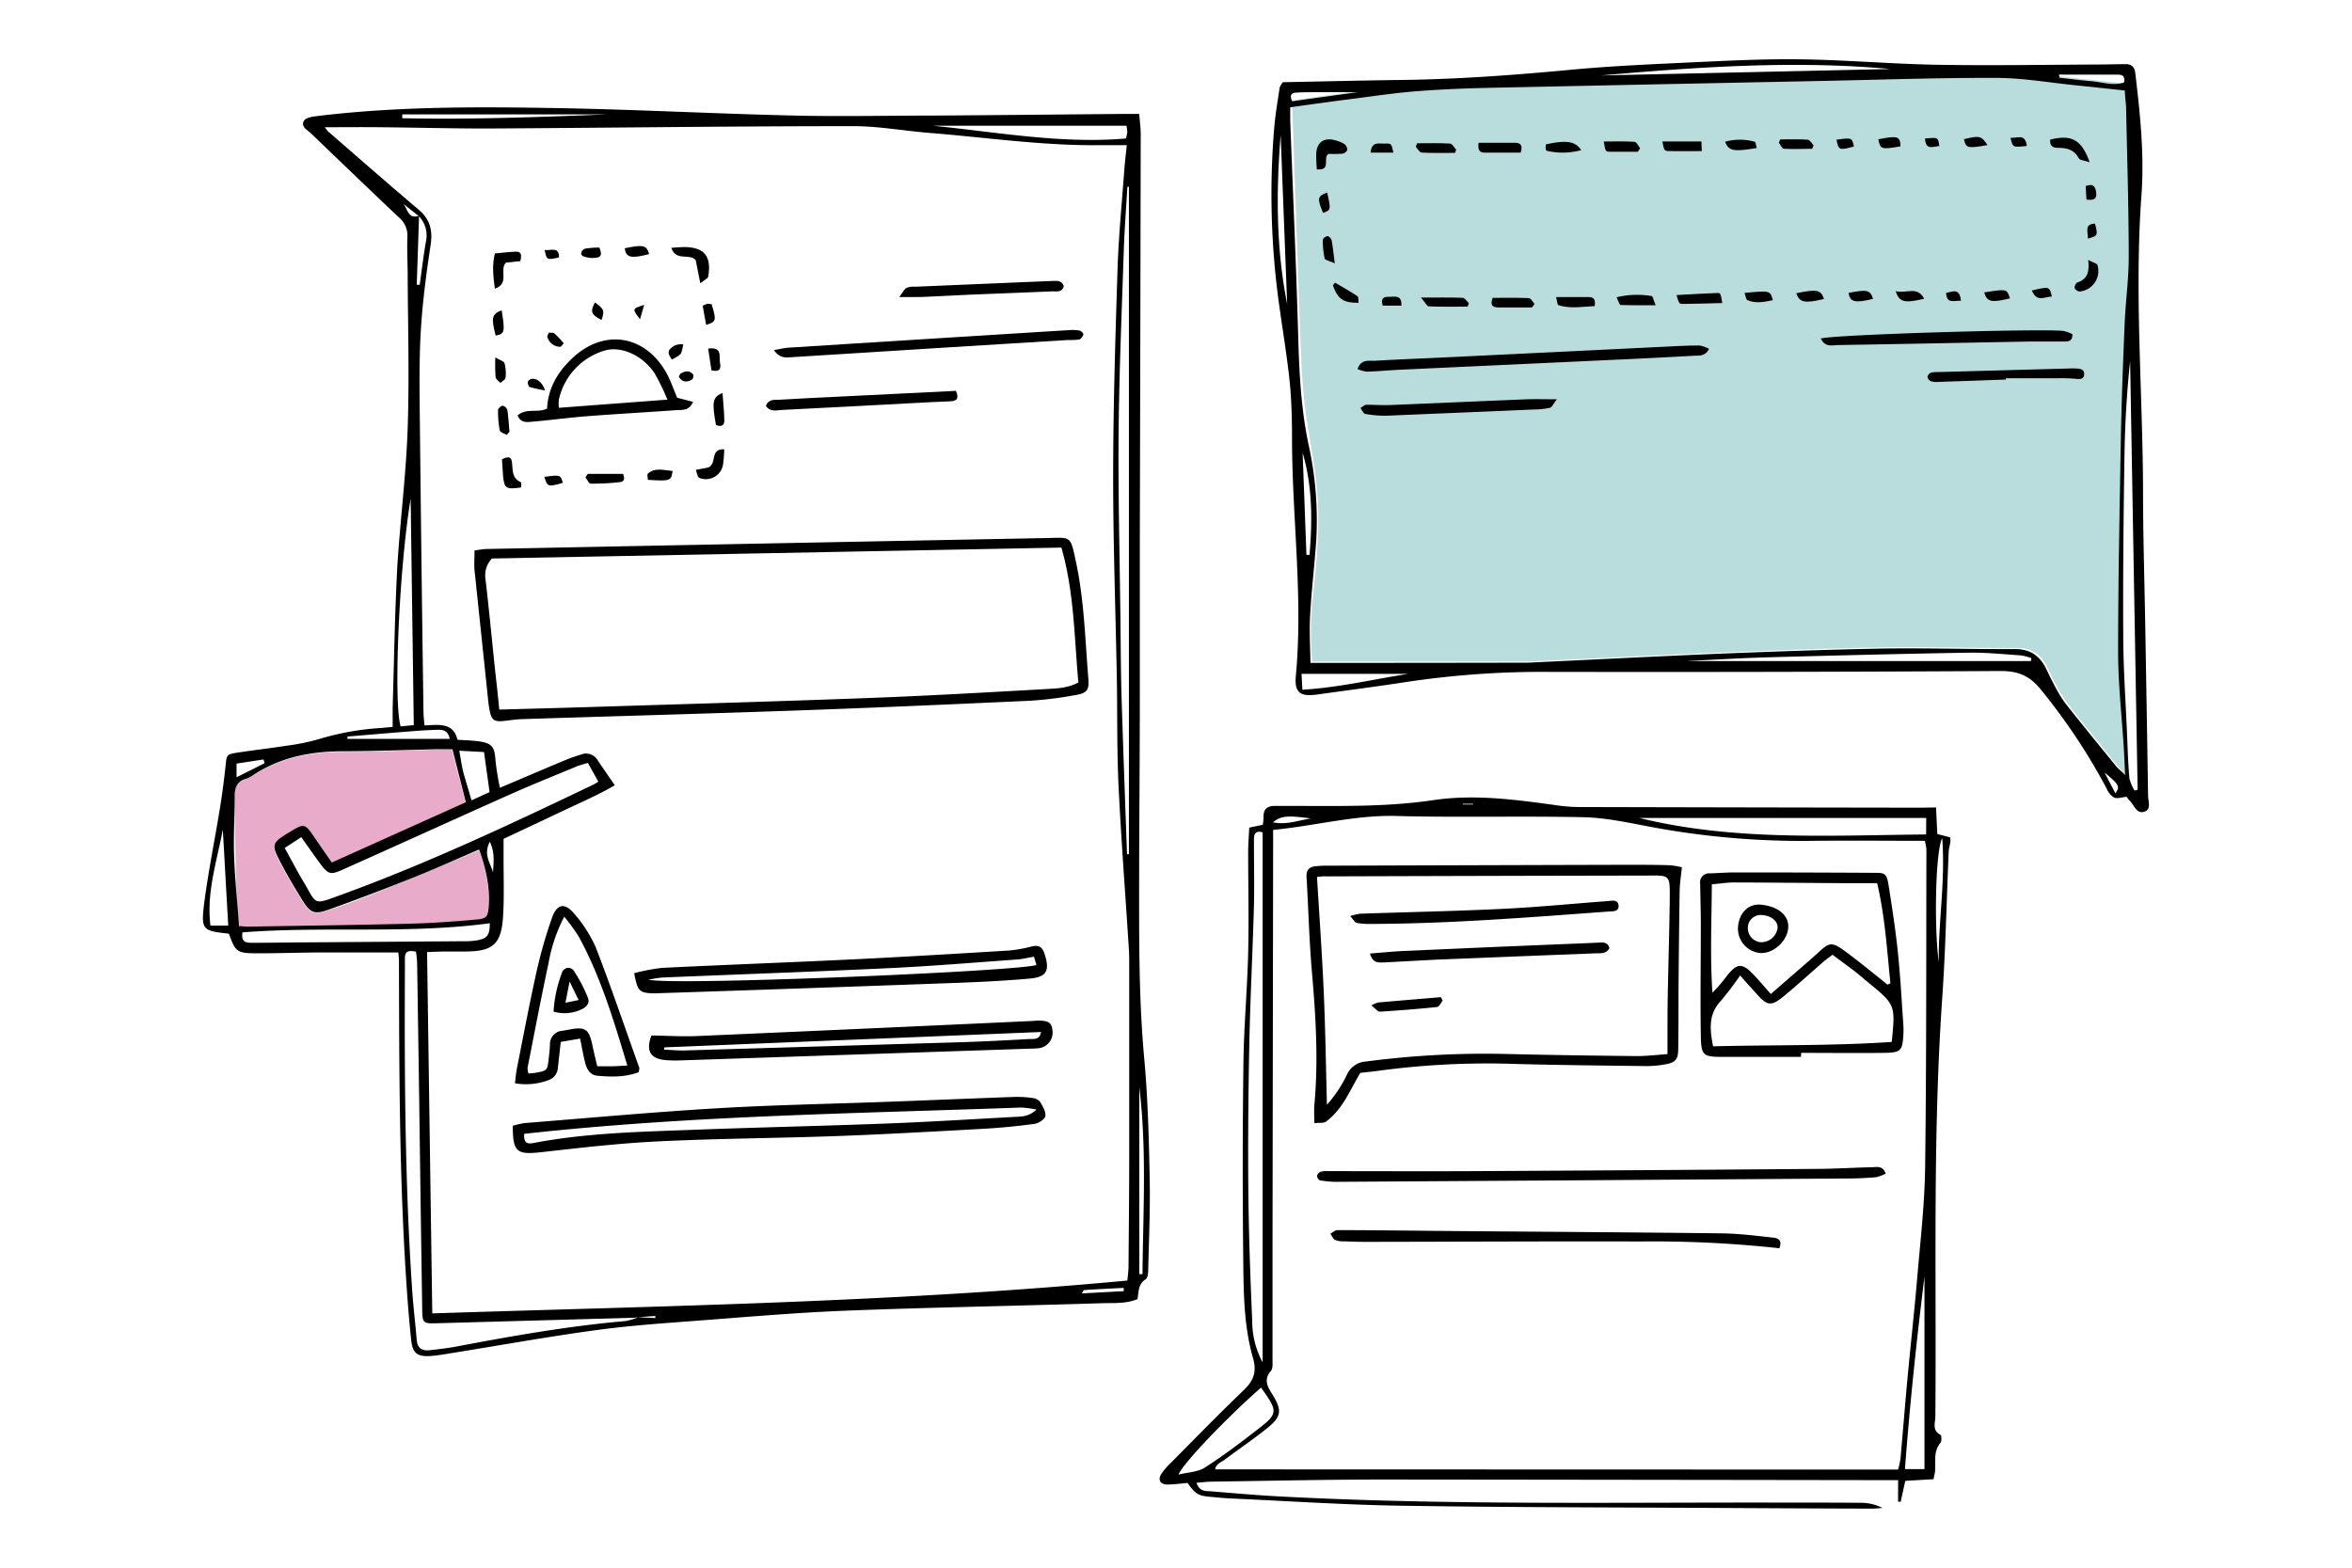 <svg xmlns="http://www.w3.org/2000/svg" id="Layer_1" data-name="Layer 1" viewBox="0 0 570 380"><defs><style>.cls-1{fill:#e9abca;}.cls-2{fill:#b8dddc;}</style></defs><path class="cls-1" d="M116.11,206.12c1.52,4.58,2.56,9,2.24,13.58-.18,2.62-.56,3.13-3.21,3.34-5.37.43-10.74.82-16.12,1-13,.32-26.09.48-39.14.7-.47,0-.94-.06-1.76-.11a43.81,43.81,0,0,1-.74-5.19c-.26-8.72-.4-17.45-.62-26.18,0-2.14.63-3.72,2.83-4.38a5,5,0,0,0,1.28-.64c6.82-4.51,14.4-6,22.48-6,8.61,0,17.22-.42,26.12-.67l3.35,13-32.5,14.63c-1.51-2.2-3-4.33-4.47-6.49-1.94-2.85-2.32-3-5.13-1.28-5.18,3.08-5.25,3.19-2.38,8.57q2.37,4.44,5.08,8.68c1.71,2.69,2.61,3.05,5.71,2.09,3.43-1.06,6.81-2.28,10.14-3.61C98.14,213.55,107,209.88,116.11,206.12Z"></path><path class="cls-2" d="M515.3,78.33c.31-6.88.88-13.76.88-20.64,0-11.37-.35-22.74-.57-34.12,0-1.05-.15-2.1-.24-3.3l-12-1.29c-6.08-.64-12.15-1.85-18.22-1.82-19.65.1-39.3.61-58.95,1q-22.46.48-44.91,1.15c-13.77.43-27.53.86-41.28,1.64-6.56.37-13.08,1.51-19.61,2.34-2.35.3-4.69.71-7.28,1.11.72,20.39,1.38,40.21,2.12,60,.18,4.7.46,9.42,1,14.08.85,6.83,2.36,13.59,2.95,20.43.77,9.06-.17,18.12-1.19,27.14a83.44,83.44,0,0,0,0,14.31h3.55l48.54,0c1.2,0,2.4-.1,3.59-.16,14.24-.67,28.48-1.41,42.72-2,13.17-.53,26.34-1.05,39.52-1.26,11-.18,22,.16,33.06.14a7.24,7.24,0,0,1,7.09,4.54c.74,1.52,1.45,3.06,2.27,4.53a35.87,35.87,0,0,0,2.86,4.58c3.86,4.94,7.82,9.8,11.75,14.68.57.7,1.22,1.33,2.23,2.43,0-2.24.1-3.88,0-5.5-.53-7.1-1.5-14.19-1.62-21.3-.42-24.81.23-49.61,1.31-74.39Z"></path><path d="M96.54,230.87c-6.31,0-12.27,0-18.24,0-5.39,0-10.78.23-16.17.2-4.73,0-5.07-.36-6.66-4.75-6.38-.71-6.77-.84-6-7.29,1-7.71,2.56-15.33,3.81-23,.56-3.41,1-6.85,1.38-10.3.26-2.67.2-2.87,2.67-3.26,4.14-.65,8.31-1.11,12.45-1.76a50.82,50.82,0,0,0,7.36-1.51,66.34,66.34,0,0,1,15.15-2.74c.82-.06,1.64-.15,2.87-.27,0-1.6,0-3.12,0-4.64.35-11.49.52-23,1.14-34.46C97,126,98.42,114.91,98.8,103.8c.42-12.33.06-24.68,0-37,0-3.11-.19-6.23-.07-9.34a5.69,5.69,0,0,0-2-4.71C89.58,46,82.49,39.18,75.41,32.37c-.88-.86-2.6-1.63-1.74-3.1.43-.74,2-1,3.12-1.12,19.44-2.39,39-2.28,58.5-1.94,19.05.34,38.08,1.36,57.12,1.8,11.5.27,23,0,34.51,0,15-.1,30-.26,44.93-.39h4.24c.14,1.86.36,3.37.36,4.88q-.09,49.79-.22,99.59c0,12.7,0,25.41,0,38.11,0,13.66-.14,27.32-.16,41,0,15.09-.16,30.16,1.22,45.23.89,9.65,1.13,19.37,1.33,29.06.16,7.41-.18,14.84-.35,22.26,0,.8-.1,2-.6,2.32-1.84,1.16-1.69,3-2,4.83-2.87,1.2-5.9.89-8.83,1-20.6.65-41.2,1-61.79,1.8-11.72.46-23.42,1.47-35.12,2.36-8.48.65-17,1.2-25.39,2.35-11.62,1.57-23.17,3.66-34.74,5.52-1.78.29-3.55.61-5.34.75-3.28.24-4.47-.62-4.81-3.85-.54-5.11-.93-10.24-1.26-15.38-1.64-25.36-1.64-50.76-1.7-76.16C96.71,232.5,96.61,231.79,96.54,230.87Zm165.58,82.65,10.21-.55,0-.79c-3.18.16-6.35.31-9.52.52-.24,0-.43.54-.66.82h0ZM101.49,52.38l-3.71-2.94c1,1.28,1.21,3.8,3.78,2.84L101,69l.71.06c.49-3.49.91-7,1.5-10.45A6.74,6.74,0,0,0,101.49,52.38Zm53.18,266.9a9.79,9.79,0,0,1-1.07.14l-48.11,1.34c-2.88.08-3.13-.14-3.17-3.33q-.39-25.51-.73-51-.24-16.53-.5-33.06a25.76,25.76,0,0,0-.28-2.69c-1.56-.31-2.68-.27-2.68,1.52,0,.84,0,1.68,0,2.51-.12,25.87,0,51.74,1.73,77.57.27,4.17.78,8.32,1.13,12.49.16,2,1.27,2.73,3.12,2.52,2.14-.25,4.28-.48,6.4-.88,13.64-2.58,27.3-5,41.15-6.2a14.88,14.88,0,0,0,3-.92l4.16.19,0-.49Zm118.55-8.88c.08-1,.25-2.15.27-3.33.07-8.26.15-16.53.17-24.8q0-24.27,0-48.55c0-1.31,0-2.63-.1-3.95-.84-13.14-1.85-26.26-2.49-39.41-.41-8.61-.26-17.25-.41-25.88-.3-16.53-.91-33.07-.89-49.6s.53-33.06,1.06-49.58c.26-8,1.05-16,1.63-24,.15-2.09.42-4.17.61-6.11-2.51,0-4.53,0-6.55,0-13.93.15-27.71-1.9-41.55-3-6.08-.5-12.16-1.62-18.23-1.61-29.61,0-59.21.41-88.81.57-8.63,0-17.25-.23-25.88-.31-4.36-.05-8.73,0-13.31,0a6.93,6.93,0,0,0,.74,1c7.33,6.35,14.62,12.75,22,19,2.79,2.37,3.42,5.06,2.87,8.61-1,6.62-1.89,13.28-2.32,20s-.38,13.16-.31,19.75q.38,36.66.91,73.33c0,1,.15,2.08.24,3.31,3.48-.15,7-.76,8,3.48,1.58.1,2.89.14,4.2.27,4.09.39,4.8,1.24,5,4.66a63.8,63.8,0,0,0,1.09,6.7c5.62-2.38,10.79-4.6,16-6.77,1.21-.51,2.47-.9,3.72-1.31a3.24,3.24,0,0,1,4,1.48c1.25,1.83,2.51,3.65,4.12,6-4.31,2.5-8.89,4.44-13.36,6.57s-9.06,4.28-13.6,6.41c0,1.9,0,3.58,0,5.25,0,4.55.16,9.11-.13,13.64-.42,6.62-2.45,8.37-9,8.42-1.68,0-3.36,0-5,0-1.4,0-2.79.09-4.41.14.42,29.34.84,58.27,1.26,87.58C161,316.55,216.94,315.67,273.22,310.4ZM116.11,205.92c-5.55,2.37-10.68,4.69-15.89,6.77-6.77,2.7-13.58,5.32-20.45,7.76-3.67,1.31-4.55.88-6.54-2.32-1.71-2.74-3.36-5.52-4.87-8.37-2.78-5.25-2.72-5.32,2.26-8.34,3-1.82,3.36-1.73,5.39,1.28,1.45,2.15,2.94,4.27,4.4,6.37l32.48-14.61c-1.12-4.44-2.17-8.56-3.25-12.85-1.35,0-2.54,0-3.72,0-7.54.17-15.08.48-22.62.49-7.94,0-15.43,1.43-22.15,5.91a5.46,5.46,0,0,1-1.6.8c-2.12.59-2.66,2.14-2.68,4.1,0,4.91-.31,9.82-.13,14.72.2,5.58.78,11.15,1.2,16.84,1,.06,1.59.15,2.17.14,13-.22,26.09-.38,39.14-.71,5.37-.13,10.75-.53,16.11-1,2.51-.2,2.87-.67,3.06-3.1C118.79,215.1,117.76,210.6,116.11,205.92ZM69,205.55c1.62,2.92,3,5.57,4.51,8.12,3.38,5.62,2.16,5.79,9.06,3.27,21-7.65,41.27-17.18,61.43-26.85a10.25,10.25,0,0,0,1-.63l-2.53-4.54c-1.26.38-2.18.59-3.05,1-5.41,2.24-10.84,4.43-16.19,6.82-13.32,5.93-26.6,12-39.9,17.93-3.33,1.5-3.74,1.38-5.94-1.61-1.47-2-2.87-4-4.37-6.15ZM273.59,45.27l-.37,0c-.3,5.13-.7,10.24-.87,15.37-.49,14.83-1.13,29.66-1.26,44.49s.27,29.69.44,44.53c.08,6.46.09,12.93.28,19.39.39,12.68.87,25.35,1.32,38h.46ZM58.77,226c-.46,2.58,1.19,2.52,2.41,2.53,4.07,0,8.14-.07,12.21-.1l38.81-.28a18.48,18.48,0,0,0,3.57-.24c2.4-.48,2.93-1.34,2.93-4.12C98.86,226.47,78.81,224.45,58.77,226Zm41.51-50.23c-.26-18.66-.51-36.77-.76-54.89-2.82,17-4.19,49.23-2.43,55.19ZM273,30.47H226c15.59,1.54,31.08,4.44,46.88,3.1a10.89,10.89,0,0,0,.32-1.6A11.48,11.48,0,0,0,273,30.47ZM54,201.08C52.56,208.76,50,216.32,51,224.36h4.32C54.85,216.4,54.44,208.74,54,201.08ZM114.27,194l4.38-2c-.46-3.33-.9-6.47-1.35-9.71l-6-.32c.38,2.05.6,3.69,1,5.29C112.85,189.26,113.5,191.3,114.27,194ZM147,27.73H97.49v.93C114,29,130.49,28.4,147,27.73ZM276.11,308.85l.77,0c.13-15,1.07-30-.77-45.32ZM84.2,178.54l0,.56H109c-.45-2.16-1.77-2.24-3.11-2.2-1.78.06-3.57.15-5.35.29C95.06,177.62,89.63,178.09,84.2,178.54ZM64.12,185l-.25-.91-6.54,1v3.32Zm55.37,26.53c.07-2.32.54-4.65-.77-7.49C117,207.23,119,209.34,119.49,211.54Z"></path><path d="M310.89,19.93c9.62-.19,19.2-.43,28.78-.55,13.42-.17,26.79-1.14,40.16-2.39,10.37-1,20.79-1.43,31.2-1.92,8.61-.41,17.25-.82,25.87-.68,10.89.17,21.77,1.13,32.66,1.31,12.81.22,25.63,0,38.44-.06,2.4,0,4.8-.08,7.19-.09,1.44,0,2.12.72,2.29,2.17,1.17,9.86,2.22,19.7,1.49,29.67-1.74,24,.34,47.9.39,71.85,0,10.55.34,21.09.52,31.63q.38,21,.7,42c0,1.33.85,3.24-.84,3.86-1.86.68-2.47-1.4-3.47-2.49a14.15,14.15,0,0,1-.91-1.11c-1,.1-2.14.52-3,.2a4.39,4.39,0,0,1-1.79-2.13,146.48,146.48,0,0,0-15.85-23.89c-2.9-3.65-5.73-4.69-10.12-4.66q-54.84.31-109.68.21a222.12,222.12,0,0,0-34.37,2.49c-7.09,1.1-14.22,2-21.34,3-4.15.57-5.54-.46-5.16-4.55,1.77-19.07-.88-38-.93-57.07,0-4.67-.09-9.37-.55-14-.61-6.06-1.63-12.08-2.47-18.12a193.68,193.68,0,0,1-1.29-43.71c.28-3.25.84-6.48,1.32-9.71A4.51,4.51,0,0,1,310.89,19.93Zm204,2c-4.17-.44-8.09-.88-12-1.27-6.31-.64-12.63-1.75-18.94-1.78-14-.05-28,.44-42.06.73q-39.9.81-79.8,1.65c-6.23.13-12.46.36-18.67.84-5.36.42-10.7,1.23-16.05,1.91-4.85.62-9.7,1.29-14.69,2,0,1.25,0,2.19,0,3.14.66,17.6,1.45,35.19,1.95,52.8.24,8.64.7,17.21,2.47,25.7A85.34,85.34,0,0,1,319,130.79c-.41,6.09-1.15,12.16-1.49,18.25-.22,3.76,0,7.56.08,11.64h3.65q24.27,0,48.55-.05c1.2,0,2.39-.1,3.59-.15,14.24-.67,28.48-1.4,42.72-2,13.18-.53,26.35-1,39.53-1.26,10.9-.18,21.8.18,32.7.11,3.78,0,6.07,1.72,7.61,4.9.73,1.51,1.45,3,2.26,4.5a27.93,27.93,0,0,0,2.47,3.93c4,5.07,8.12,10.09,12.2,15.11.48.57,1.08,1,2.15,2.06-.13-2.64-.21-4.54-.32-6.44-.48-7.76-1.37-15.52-1.38-23.28,0-17.14.34-34.27.65-51.41.18-9.34.53-18.68.92-28,.22-5.5,1-11,1-16.49,0-12.1-.4-24.2-.64-36.3C515.15,24.63,515,23.34,514.93,21.9Zm2.36,169.71.8-.22q-.92-52-1.82-103.93-1.21,11.48-1.37,23c-.22,14.37-.38,28.75-.3,43.13,0,8.25.6,16.49.94,24.74.14,3.45.25,6.91.56,10.35A10.8,10.8,0,0,0,517.29,191.61Zm-108.22-31.4v0H492.2c0-.23.07-.46.11-.69a11.73,11.73,0,0,0-2.48-.68c-4.3-.29-8.61-.74-12.91-.66-16.16.27-32.32.68-48.49,1.12C422,159.51,415.53,159.91,409.07,160.21ZM458.14,16.73c-23.45-2.15-46.83-.47-70.22,1.56ZM315.63,167.19c8.89-.53,17.23-2.55,25.67-3.85H315.42ZM311.94,73.7q-.79-20.51-1.58-41C309.27,46.41,309.23,60.11,311.94,73.7Zm4.67,60.8.75,0c.69-8.31.73-16.59-1.67-24.74ZM499,18.08l.09.77c2.59.28,5.17.61,7.76.83s5.28,1.18,7.89.32c.4-1.88-.72-1.91-1.85-1.91ZM329,22.35c-3.53,0-6.72,0-9.91,0-1.66,0-3.33,0-5,.1-1.27.07-1.57.76-.93,2.1Zm183.7,169.91c1.1-1.64.92-2-2.65-5C511.11,189.36,511.85,190.76,512.65,192.26Z"></path><path d="M469.19,195.72c.12,2.51.21,4.39.31,6.44l3.13.82a6.5,6.5,0,0,1,.05,1.05c-.12.82-.38,1.63-.42,2.45-.52,11.85-.75,23.71-1.57,35.54-2.34,33.74-1.37,67.54-1.66,101.31,0,1.51-.87,3.4,1.25,4.47.27.14.31,1.54,0,1.93-1.69,1.95-1.18,4.24-1.3,6.45,0,.7-.22,1.39-.38,2.37l-6.86.4c-.38,1.73-.75,3.4-1.11,5.06L460,364v-5.22H456q-60.39-.09-120.8-.15c-13.77,0-27.55.32-41.32.51-1.25,0-2.49.17-3.92.27.7,2.12,2.15,2,3.36,2.07,5.85.47,11.7,1,17.55,1.29,40.24,2.1,80.51,1.37,120.77,1.45,6.47,0,12.94,0,19.41.05a11.33,11.33,0,0,1,5.16,1.25c-.85.06-1.71.17-2.57.17q-17.61-.06-35.22-.16c-26.24-.15-52.49-.14-78.72-.55-13.89-.21-27.76-1.15-41.64-1.77-1.67-.08-3.34-.26-5-.41-2.67-.25-3.42-.72-5.25-3.34-1.57.13-3.23.38-4.9.38s-2.4-1.1-1.46-2.58a17.18,17.18,0,0,1,2.34-2.72c5.83-5.86,11.59-11.79,17.56-17.51,2.4-2.29,3.3-4.41,2.32-7.82-1.93-6.7-2.24-13.72-2.33-20.64q-.33-25.33,0-50.68c.1-9,.93-17.94,1.15-26.91.2-8.15,0-16.3,0-24.45,0-1.9.16-3.8.26-5.92l3.27-.68a12.07,12.07,0,0,0,.2-1.8c-.1-2,.93-2.82,2.84-2.78,1.2,0,2.4,0,3.6,0,11.6,0,23.19.31,34.77-1.41,10.13-1.5,20.32-.06,30.42,1.34a38.53,38.53,0,0,0,5.37.34q41,.1,82,.16ZM460,356.22a23.35,23.35,0,0,0,.57-2.59c.59-6.55,1.11-13.11,1.72-19.67.75-8.09,1.66-16.18,2.35-24.28.76-8.94,1.8-17.89,1.91-26.84.33-25.64.25-51.28.31-76.92a11.71,11.71,0,0,0-.39-2.11c-9,0-17.9-.1-26.76,0a198.94,198.94,0,0,1-40-3.44c-5.27-1-10.62-2.16-15.95-2.28-15.09-.33-30.2.1-45.29-.3-10.06-.27-19.64,2.37-29.93,3.38v4l-.15,98.13c0,8.75,0,17.49,0,26.24,0,.94.12,2.17-.39,2.76-1.88,2.19-.76,3.89.42,5.8,2.3,3.74,2.13,5.29-1.22,8s-6.93,5.12-10.38,7.71c-.86.64-2.12,1-2.34,2.36ZM306,201.76c-2-.57-2.11.68-2.11,2,0,5.27.12,10.54,0,15.8-.31,11.14-.89,22.26-1.12,33.39-.24,11.86-.35,23.73-.24,35.59.1,10.54.48,21.07.94,31.6A21.1,21.1,0,0,0,306,330.24Zm160.81-3.49H397.28c22.92,5.62,46.18,4.21,69.51,4ZM305.61,336.35c-8.13,7.12-18.9,18.32-20,21.09,2.36-.59,4.68-.62,6.35-1.69,4.32-2.74,8.41-5.86,12.48-9C309.83,342.62,309.82,342.24,305.61,336.35Zm160.78-26.9c-1.92,15.5-3.56,31-4.73,46.65h4.73Zm4.3-106.28c-1.64,3-2,21.65-.83,30.08C469.71,223.49,471.49,213.77,470.69,203.17Zm-153-4.77c-5.62-.8-7.35-.64-9.17.93C311.82,200,314.69,198.84,317.64,198.4ZM357,195v-.17h-2.48V195Z"></path><path d="M115,133.42c1-.12,2-.33,3.06-.35q67.77-1.35,135.54-2.65c6-.11,5.78-.73,7.15,5.75,2,9.3,2.22,18.78,3,28.2.25,2.93-.28,3.64-3.2,4.13a91.59,91.59,0,0,1-11,1.36c-18.92.87-37.84,1.7-56.76,2.37-22.16.78-44.33,1.38-66.49,2.09-1.43.05-2.86.31-4.29.45-2.17.2-2.87-.22-3.3-2.31-.34-1.63-.46-3.32-.64-5-1-9.52-2-19.05-3-28.58C114.84,137.19,115,135.45,115,133.42ZM121,172c7.56-.21,14.61-.39,21.66-.61,22.63-.71,45.27-1.35,67.9-2.2,14.36-.54,28.71-1.36,43.07-2.17,2.55-.15,5.23-.23,7.71-1.6-1-10.89-1-21.8-4.11-32.69l-138,2.65a5.85,5.85,0,0,0-1.57,5c.86,7.38,1.56,14.77,2.33,22.15C120.35,165.61,120.68,168.69,121,172Z"></path><path d="M124.27,272.88a22,22,0,0,1,2.85-.65c15.51-1.23,31-2.66,46.55-3.58,14-.83,28-1.08,42-1.6,10.05-.38,20.1-.8,30.15-1.16a25.67,25.67,0,0,1,4.29.25A2.86,2.86,0,0,1,252,267c.67,1.08,1.47,2.41,1.34,3.53-.09.75-1.64,1.75-2.63,1.89-4.26.57-8.56,1-12.85,1.22-11.71.65-23.43,1.31-35.15,1.74-14.36.52-28.74.58-43.09,1.28-9.55.46-19.08,1.57-28.58,2.64C125.26,279.93,124.27,279.27,124.27,272.88Zm2.76,2c-.18,2.8,1.42,2.33,2.79,2.08,12.89-2.4,26-2.64,39-3.13,15.32-.58,30.65-.9,46-1.49,10.42-.4,20.82-1.05,31.23-1.62,1.57-.09,3.23,0,5.14-1.77a26.25,26.25,0,0,0-3.7-.49C207.3,269.92,167.08,270.41,127,274.84Z"></path><path d="M153.69,235.89a49.48,49.48,0,0,1,6.73-1.28c15.31-.75,30.64-1.31,46-2.05,12.68-.62,25.35-1.38,38-2.15a32.91,32.91,0,0,0,5.64-1c1.8-.44,2.6.23,3.13,1.93,1.23,3.89.51,5.49-3.6,5.86-6.44.58-12.91.87-19.37,1.1q-35,1.28-70,2.43c-.6,0-1.2.07-1.8.06C154.94,240.67,154.53,240.3,153.69,235.89Zm96.88-4c-1.43.25-2.71.59-4,.68-10.27.73-20.53,1.6-30.81,2.09-18.43.88-36.87,1.52-55.3,2.29a24.91,24.91,0,0,0-3.28.54c7.07,1.46,90.17-2.09,94-3.59Z"></path><path d="M157.88,251c3.79.05,7.46.29,11.1.13q40.36-1.75,80.7-3.63c.6,0,1.2-.1,1.8-.11,2.56,0,3.3.44,3.54,2.08a3.85,3.85,0,0,1-3,4.57,10.63,10.63,0,0,1-1.79.13l-85.4,2.87a31.6,31.6,0,0,1-3.23-.05C157.57,256.72,156.46,254.72,157.88,251Zm3.12,2.88-.06.54c1.69.08,3.38.25,5.07.2q33.56-1,67.12-2c5.38-.17,10.76-.45,16.14-.76,1.15-.07,2.74.32,3-1.71Z"></path><path d="M154.81,259.88c-3.33,1.27-6.66,1.17-10,.88-2-.18-2.68-1.81-3.09-3.5s-.71-3.46-1.13-5.51l-4.68.8c-.27,2.31-.48,4.32-.72,6.33a3.3,3.3,0,0,1-2.3,2.95,15.46,15.46,0,0,1-8.09.75c.16-1.27.24-2.42.46-3.53,1.53-7.73,3-15.49,4.7-23.19a115.54,115.54,0,0,1,3.83-13.43c1.21-3.41,3.15-3.7,5.48-.83a31.65,31.65,0,0,1,5.15,8.13c3.71,9.58,7,19.31,10.48,29C155,258.92,154.89,259.19,154.81,259.88Zm-2.78-1.6c-3.3-11-6.46-21.49-11.75-31.21a49,49,0,0,0-3.53-4.87,38.68,38.68,0,0,0-3.83,11.34c-1.8,8.42-3.41,16.87-5.07,25.31a4,4,0,0,0,.24,1.37c.65-.06,1.12-.08,1.58-.16,3-.54,3-.54,3.32-3.62.13-1.07.25-2.14.29-3.21a3.24,3.24,0,0,1,3.05-3.38l1.41-.24c4.13-.83,5-.25,5.86,3.92.34,1.6.73,3.19,1.14,4.93,1.38,0,2.45,0,3.51,0S150.38,258.36,152,258.28Z"></path><path d="M125.44,100.7c2.12-1.87,4.77-.53,7.14-1.65.22-4.74,2.42-8.68,5.88-12,7.71-7.5,17.87-6,23.1,3.44,1,1.87,1.7,3.93,2.55,5.92l3.86,1c-1,2.23-2.57,1.91-3.91,2-7.27.52-14.55.92-21.82,1.48-4.28.33-8.55.92-12.83,1.29C128,102.28,126.29,102.76,125.44,100.7Zm36.31-3.83a57.71,57.71,0,0,0-3.08-6.35c-2.93-4.45-8.43-6.93-12.63-5.39a16,16,0,0,0-10.6,11.72,9.69,9.69,0,0,0,0,2Z"></path><path d="M187.54,84.87c1.68-.3,2.56-.53,3.45-.59q28-1.77,56-3.51c4.06-.25,8.13-.52,12.19-.75a9.48,9.48,0,0,1,2.5.12c.36.08.94.71.87.93-.14.48-.57,1.13-1,1.22a19.31,19.31,0,0,1-2.86.13L230,84.19q-19,1.2-38,2.38C190.61,86.66,189.12,87,187.54,84.87Z"></path><path d="M231.67,94.74c.85,2,.11,2.48-1.42,2.54-2.74.1-5.48.24-8.23.39-10.85.57-21.7,1.17-32.55,1.7-1.32.07-2.87.56-3.86-1,.66-1.72,2.14-1.41,3.36-1.48,4.53-.28,9.06-.49,13.6-.71Z"></path><path d="M217.94,72c.89-1.17,1.2-1.92,1.76-2.23a5,5,0,0,1,2.11-.27q16.49-.7,33-1.39c1.14,0,2.46-.32,3,1.28-.47,1.61-1.85,1.19-3,1.24-6.33.28-12.67.51-19,.77-4.18.18-8.36.42-12.54.59C221.89,72,220.47,72,217.94,72Z"></path><path d="M169.71,68.66c-.47-2.38-.8-4.09-1.1-5.59-1.49-1.79-4.81.41-5.91-3,1.38-.09,2.18-.19,3-.19,5,0,6.79,2.2,5.93,7.18C171.54,67.53,170.65,67.89,169.71,68.66Z"></path><path d="M126.09,63.3l-3.5.37c-1.64,1.72,1,5.1-2.66,6.3-.4-3-.71-5.69,0-8.54,1.8-.16,3.44-.37,5.08-.43C126.39,60.94,126.46,61.86,126.09,63.3Z"></path><path d="M142.44,114.87H151c.31.86.54,1.85-.8,2a57.47,57.47,0,0,1-7.06.36c-.42,0-.84-1-1.26-1.5Z"></path><path d="M168.63,113.89l3-.56c2.24-1,.3-4.55,3.88-4.42a32.58,32.58,0,0,1-.29,3.75,4.22,4.22,0,0,1-5.71,3.19C169,115.66,168.93,114.63,168.63,113.89Z"></path><path d="M121.65,111.33c1.25-.6,2.2-.83,2.4.57.28,1.88-.14,4,2.22,5,.15.07,0,.84,0,1.26-3.63.52-4.06.24-4.35-2.78C121.81,114.07,121.75,112.77,121.65,111.33Z"></path><path d="M122.8,105.41c-.59-.35-1.59-.61-1.68-1.06a25.19,25.19,0,0,1-.42-5c0-.36.74-1,1.12-1a1.57,1.57,0,0,1,1.13,1c.27,1.76.36,3.54.52,5.31Z"></path><path d="M173.51,103c-1-5.55-.85-6.78,1.59-7.72.16,2.32.42,4.52.43,6.72C175.53,103.35,174.55,103.45,173.51,103Z"></path><path d="M163,114.15c-.34,2.44-.53,2.51-6,2.16,0-.5-.22-1.29,0-1.51C158.8,113.25,160.89,114,163,114.15Z"></path><path d="M120.05,86.63c1.13.69,2.08.94,2.22,1.42a9.43,9.43,0,0,1,.25,3.47c0,.48-.81.88-1.24,1.32-.41-.47-1.1-.9-1.17-1.41A38.93,38.93,0,0,1,120.05,86.63Z"></path><path d="M171.62,84.49c3.56-.45,2.58,1.92,2.85,3.28s.21,2.51-2.05,2C172.18,88.17,171.92,86.48,171.62,84.49Z"></path><path d="M121.58,75.21c.84,5.34.74,5.71-1.46,6.13C119,77,119.18,76.15,121.58,75.21Z"></path><path d="M151.39,60.18c4.55-.94,5.27-.77,5.93,1.41C152.91,62.74,151.74,62.46,151.39,60.18Z"></path><path d="M145.24,60c.6,1.39.62,2.34-.71,2.45a5.93,5.93,0,0,1-3.3-.39c-.67-.4-.34-1.61.73-1.82A27.28,27.28,0,0,1,145.24,60Z"></path><path d="M170.3,74.12a5.46,5.46,0,0,1,1.17-.49,4.14,4.14,0,0,1,1,.13c1.17,4,1.14,4.17-1.33,5C170.84,77.2,170.57,75.66,170.3,74.12Z"></path><path d="M144.18,73.31c2.21,1.58,2.38,2,1.6,4.26C143.21,76.21,143,75.6,144.18,73.31Z"></path><path d="M162.81,87.15c-1.19-1.71-1.05-2.42.84-3.47a5.21,5.21,0,0,1,1.93-.22,11.26,11.26,0,0,1-.49,2.1c-.17.39-.68.66-1.07.93A11.85,11.85,0,0,1,162.81,87.15Z"></path><path d="M133,80.63c.48.05,1.05-.06,1.33.17a22.52,22.52,0,0,1,2.28,2.4s-.6.89-.86.86a3.23,3.23,0,0,1-3.09-2.35C132.57,81.44,132.83,81.08,133,80.63Z"></path><path d="M131.91,115.59c3.91-.52,3.91-.52,4.5,1.45C132.74,118.07,132.69,118.05,131.91,115.59Z"></path><path d="M132.09,94.66c-1.43-.31-2.62-.5-3.76-.86-.26-.08-.43-.76-.43-1.16,0-.25.37-.61.65-.72C129.84,91.45,131.43,92.52,132.09,94.66Z"></path><path d="M164.53,91.35c.15-.32.19-.62.35-.73,1.07-.7,2.18-.94,3.11.16a1.25,1.25,0,0,1-.26,1.2C166.5,92.73,165.35,92.71,164.53,91.35Z"></path><path d="M132,60.62c1.68.12,3.48-.86,3.48,1.77C132.52,63.06,132.52,63.06,132,60.62Z"></path><path d="M156.11,73.9l-1,3.47C153.16,74.86,153.16,74.85,156.11,73.9Z"></path><path d="M329,89.46c.8-2.36,2.61-2,4-2,5.85-.35,11.72-.56,17.58-.85q27.47-1.32,54.92-2.67c2.15-.1,4.31-.21,6.46-.18a7.81,7.81,0,0,1,2.22.8c-.94,1.86-2.38,1.6-3.6,1.67q-9.15.51-18.31.93l-52.76,2.45c-2.76.13-5.5.39-8.26.48A8.67,8.67,0,0,1,329,89.46Z"></path><path d="M441.28,82.06c2.62-.94,53.53-2.48,58.87-1.83a9.4,9.4,0,0,1,2.1.79c0,1.65-.89,1.77-1.92,1.76-2.75,0-5.5,0-8.25,0-15.54.29-31.08.61-46.62.86C444.06,83.66,442.3,84.27,441.28,82.06Z"></path><path d="M377.31,96.78c-.81,1-1.15,1.92-1.69,2.07a18.9,18.9,0,0,1-3.92.41c-11.83.52-23.67,1-35.51,1.5a26.51,26.51,0,0,1-5.33-.43c-.45-.07-.78-.94-1.16-1.44.48-.27.95-.76,1.43-.78,1.91,0,3.83.14,5.74.07,11-.44,22-.94,33-1.39C372,96.71,374.15,96.78,377.31,96.78Z"></path><path d="M486.11,92q-8.25.3-16.49.58a4.31,4.31,0,0,1-1.76-.21,1.4,1.4,0,0,1-.74-1,1.44,1.44,0,0,1,.76-1,5.41,5.41,0,0,1,1.77-.18q16-.44,31.92-.87a11.53,11.53,0,0,1,1.44,0c.95.07,2.13.06,2.08,1.37S504,91.94,503,91.82a40.9,40.9,0,0,0-4.29-.14c-4.19,0-8.37,0-12.56,0Z"></path><path d="M321.94,37.3c-1.46,1,.8,4.09-2.82,3.75-.05-1.16-.16-2.31-.14-3.47,0-3.13,1.94-4.46,4.92-3.48a6.32,6.32,0,0,1,1.93.84,1.83,1.83,0,0,1,.68,1.43,1.68,1.68,0,0,1-1.24.89A31.32,31.32,0,0,1,321.94,37.3Z"></path><path d="M506.42,39.32c-1.27-.43-2.36-.46-2.61-.93-1.13-2.15-2.95-2.58-5.1-2.55-1.29,0-2-.54-1.85-2C502,32.55,504.46,33.8,506.42,39.32Z"></path><path d="M402.88,34.29h9.45c0,.65.06,1.29.11,2.33-2.79,0-5.4.05-8,0C403.28,36.57,403.28,36.47,402.88,34.29Z"></path><path d="M417.39,73.46c-3.21.08-6.38.18-9.56.21-.91,0-.91-.1-1.54-2.15,3.37-.18,6.66-.39,9.95-.5C417,71,417,71.2,417.39,73.46Z"></path><path d="M396.94,36.78c-2.25,0-4.5,0-6.75,0-1.12,0-1.12-.12-1.53-2.48,2.53,0,5-.09,7.46.07.48,0,.9,1,1.35,1.54C397.29,36.19,397.12,36.49,396.94,36.78Z"></path><path d="M401.25,74c-3.32,0-5.9,0-8.48-.07-.29,0-.53-.92-1-1.87a21.11,21.11,0,0,1,8.56-.29C400.56,71.85,400.71,72.73,401.25,74Z"></path><path d="M358.33,34.61h8.78c1.37,0,2,.56,1.42,2.39h-8.76C358.53,37,358.1,36.28,358.33,34.61Z"></path><path d="M344.37,72.13c4,0,7.06-.06,10.11.06.51,0,1,.85,1.49,1.3l-.3.84c-3.14,0-6.28.06-9.41-.07C345.81,74.24,345.39,73.32,344.37,72.13Z"></path><path d="M506.06,63c1.24.67,2.1.83,2.26,1.26A5,5,0,0,1,504,70.66a1.51,1.51,0,0,1-1.22-.84,1.55,1.55,0,0,1,.65-1.35C505.8,67.72,506.43,66,506.06,63Z"></path><path d="M371.27,74.52h-8.19c-1.38,0-2-.58-1.34-2.32,2.85,0,5.82-.07,8.77.06.48,0,.93.93,1.39,1.43Z"></path><path d="M377.11,72H385c1.19,0,1.74.56,1.46,2.21-2.88.08-5.83.72-8.8-.25C377.42,73.88,377.41,73.14,377.11,72Z"></path><path d="M352.63,37.06c-2.7,0-5.4.07-8.08-.07-.51,0-1-.93-1.44-1.43l.31-.83c2.68,0,5.36-.08,8,.07.52,0,1,1,1.48,1.47Z"></path><path d="M374.65,35c4.91-1.08,7.1-.81,8.55,1.39a17,17,0,0,1-8.31.17c-.14,0-.29-.37-.31-.57A5.31,5.31,0,0,1,374.65,35Z"></path><path d="M323.54,68.52c1.82,1.07,3.68,2.1,5.44,3.28.3.2.18,1,.26,1.6-3.73,0-5-.88-6.23-4.25Z"></path><path d="M431.45,33.79c2.21,0,4.43-.08,6.62.07.51,0,1,.89,1.45,1.37l-.33.83c-2.29,0-4.59.13-6.88,0-.43,0-.82-1-1.22-1.5Z"></path><path d="M422.78,71c6.22-.59,6.22-.59,6.86,1.76-2.07.42-4.12.88-6.15,0C423.14,72.64,423.08,71.81,422.78,71Z"></path><path d="M425.74,35.88c-5.68.93-6.73.73-7.68-1.52a13.33,13.33,0,0,1,7.2,0C425.51,34.48,425.54,35.21,425.74,35.88Z"></path><path d="M460.58,35.48c-4.7.79-4.9.72-5.37-1.72C459.93,32.84,460.48,33,460.58,35.48Z"></path><path d="M323.48,63.83c-1.31-.6-2.36-.77-2.45-1.17a20.77,20.77,0,0,1-.46-4.52c0-.32.77-.91,1.16-.9s.92.64,1,1.07C323,59.79,323.16,61.31,323.48,63.83Z"></path><path d="M435.31,71.09c5-1.07,6-.85,6.73,1.38C437.34,73.59,436.12,73.34,435.31,71.09Z"></path><path d="M332.18,37c.18-2.84,2.1-2.13,3.42-2.19,1.6-.08,1.61,0,2.09,2.19Z"></path><path d="M459.4,70.57c2.55.7,5.24-1.38,6.91,1.85C461.55,73.54,460.29,73.28,459.4,70.57Z"></path><path d="M480.87,70.88c5.5-.87,5.5-.87,6.23,1.44C482.65,73.43,481.53,73.2,480.87,70.88Z"></path><path d="M448,71c4.5-.89,5.21-.72,5.94,1.44C449.55,73.52,448.31,73.22,448,71Z"></path><path d="M321.64,46.68c.93,4.23.93,4.23-1,4.92C319.17,48.07,319.26,47.53,321.64,46.68Z"></path><path d="M445.07,33.86c3.75-.51,3.75-.51,4.22,1.65C445.74,36.48,445.56,36.42,445.07,33.86Z"></path><path d="M481.65,35.16c-4.81.87-5.2.76-5.7-1.42C479.73,32.82,480.17,32.91,481.65,35.16Z"></path><path d="M335.1,74.08c-.42-1.35-.12-2.19,1.34-2.13s3.29-.7,3.19,2.13Z"></path><path d="M492.42,70.41c4.27-1,4.27-1,4.84,1.47C495.57,71.88,493.64,73.41,492.42,70.41Z"></path><path d="M505.65,48.38c-.07-1.22-.13-2.24-.19-3.28,1.94-.75,2.41.27,2.56,1.74S507.29,48.59,505.65,48.38Z"></path><path d="M491.19,35.38c-3.43.37-3.43.37-3.94-2C488.8,33.62,490.83,32.19,491.19,35.38Z"></path><path d="M466.51,33.58c3.19-.31,3.19-.31,3.47,1.83C468.51,35.47,466.72,36.58,466.51,33.58Z"></path><path d="M475.23,72.9c-1.75-.06-3.49.82-3.59-1.93C473.14,70.79,474.9,69.61,475.23,72.9Z"></path><path d="M506,57.84c0-1.79-.9-3.54,1.72-3.63C508.44,57.11,508.44,57.11,506,57.84Z"></path><path d="M407.6,210.23c-.22,2.23-.51,3.93-.54,5.63q-.19,12.4-.28,24.79c0,4.43,0,8.86-.06,13.29,0,2.93-.57,3.61-3.38,4.1a24.9,24.9,0,0,1-4.64.37c-10.42-.13-20.84-.23-31.25-.51a197.47,197.47,0,0,0-33.68,1.69c-1.3.18-2.61.3-4.11.47-2.46,4.09-4.23,8.81-8.31,11.82-.56.41-1.56.23-2.82.37,0-1.65-.11-3,0-4.41,1-10.78.35-21.51-.59-32.27-.66-7.63-.85-15.3-1.3-22.95-.1-1.63.56-2.5,2.17-2.64.71-.07,1.43-.13,2.14-.14q36.64-.12,73.29-.22c3.48,0,6.95,0,10.42.11A18.06,18.06,0,0,1,407.6,210.23Zm-88.43,2.32c.57,9.55,1.24,18.74,1.64,27.94s.53,18.2.77,27.3a31.66,31.66,0,0,0,4.8-7.19,5.37,5.37,0,0,1,4.63-3.29,220.64,220.64,0,0,1,33.69-1.84c10.66.26,21.32.41,32,.52,2.35,0,4.72-.29,7.41-.48v-3.78c0-3.36,0-6.71.06-10.07.15-8.14.41-16.28.5-24.43,0-5-.06-5.06-5-5q-39.19.07-78.37.2C320.75,212.38,320.17,212.47,319.17,212.55Z"></path><path d="M436.45,256.18h-19c-4.66,0-5.18-.3-5.26-5.06-.15-9,0-18,0-26.93,0-3.33-.11-6.66-.16-10a2.17,2.17,0,0,1,2.37-2.49c2-.06,4.07-.23,6.1-.23q17.06,0,34.11.1c2.24,0,2.65.29,3.09,3.07.87,5.43,1.69,10.87,2.26,16.34.61,5.83.9,11.69,1.32,17.54a19.28,19.28,0,0,1,0,2.15c-.2,4-.59,4.49-4.67,4.54-6.7.08-13.4,0-20.1,0Zm21-17.51.69-.32c-.84-8.08-1.31-16.2-3.22-24.28-3.12,0-6,0-8.84,0-8.61-.05-17.22-.15-25.84-.17-1.73,0-3.47.29-5.38.46-.06,9-.45,17.61.14,26.26a36.45,36.45,0,0,0,3.58-4.17c2.39-3,3.63-3.06,6.31-.29,1.39,1.44,2.66,3,4.26,4.78l9.38-8.15c5.41-4.68,4.42-5.44,10.89-.5C452.12,234.36,454.76,236.54,457.43,238.67Zm-35.73-2.23a76.1,76.1,0,0,1-4.74,6.24c-3,3.24-2.61,6.86-1.82,10.94,14.56-.36,29-.09,43.3-1.06.89-9,.89-9-5.67-14.39-1-.84-2-1.7-3-2.5-1.88-1.43-3.78-2.83-5.68-4.24-.87.66-1.45,1.06-2,1.52-3.26,2.82-6.43,5.73-9.75,8.47-3.16,2.61-4.07,2.44-6.81-.69C424.34,239.4,423.16,238.09,421.7,236.44Z"></path><path d="M457,284.47a9.34,9.34,0,0,1-2.33.88c-2.26.2-4.54.3-6.82.31q-62,.43-124.06.81a24.3,24.3,0,0,1-3.91-.36,1.35,1.35,0,0,1-.7-1.06,1.4,1.4,0,0,1,.8-1,5.21,5.21,0,0,1,1.77-.17c11.74,0,23.49.06,35.24,0q41.36-.21,82.7-.54c4.68,0,9.35-.31,14-.41C454.81,282.93,456.19,282.41,457,284.47Z"></path><path d="M431.21,302.57a281.11,281.11,0,0,0-33.64-1.64c-22.17-.06-44.35.06-66.52.09-1.8,0-3.6-.06-5.39-.13a5,5,0,0,1-2.1-.33c-.51-.27-.78-1-1.15-1.52.57-.3,1.15-.86,1.72-.86,9.7,0,19.39.15,29.09.23,21.33.17,42.66.3,64,.55,4.06.05,8.12.55,12.17,1C430.66,300.05,432.1,300.39,431.21,302.57Z"></path><path d="M134.15,245.21a31.52,31.52,0,0,1,2-9.31,1.63,1.63,0,0,1,3.06-.37,37.24,37.24,0,0,1,3.25,6.27c.56,1.31-.32,2.33-1.5,2.84A9.52,9.52,0,0,1,134.15,245.21Zm6.07-2.81c-.72-1.47-1.26-2.59-2.18-4.49l-1,5.15Z"></path><path d="M327.23,222.05a14.35,14.35,0,0,1,2.35-.57c11.49-.39,23-.62,34.47-1.17,8.49-.41,17-1.25,25.44-1.88,1.13-.08,2.72-.53,2.77,1.21,0,1.41-1.49,1.24-2.52,1.32-19.11,1.4-38.22,2.93-57.4,3a19.37,19.37,0,0,1-3.57-.25C328.35,223.6,328,222.93,327.23,222.05Z"></path><path d="M332,231.14c2.95-.23,5.53-.52,8.12-.63q23.46-1.06,46.93-2c1.13-.05,2.43-.4,3,1.23-.7,1.57-2.15,1.29-3.39,1.34-12.89.52-25.79,1-38.69,1.54-4.18.18-8.35.49-12.53.67C334.14,233.3,332.69,233.59,332,231.14Z"></path><path d="M349.62,242.57c-.44.53-.84,1.47-1.34,1.52-4.64.49-9.29.84-13.94,1.14-.4,0-.85-.61-2-1.52A7.74,7.74,0,0,1,334,243c5.06-.45,10.13-.87,15.2-1.29C349.36,242,349.49,242.3,349.62,242.57Z"></path><path d="M433.37,224.91c-.26,3.3-3.68,6.34-6.85,6.09a5.94,5.94,0,0,1-5.33-6.11c.19-3.56,2.5-5.89,5.55-5.6C431,219.7,433.6,221.93,433.37,224.91Zm-6.28-3.1a3.11,3.11,0,0,0-3.5,3.14,3.42,3.42,0,0,0,3,3.43,4,4,0,0,0,4.21-3.48C430.86,223.3,429.35,222,427.09,221.81Z"></path></svg>